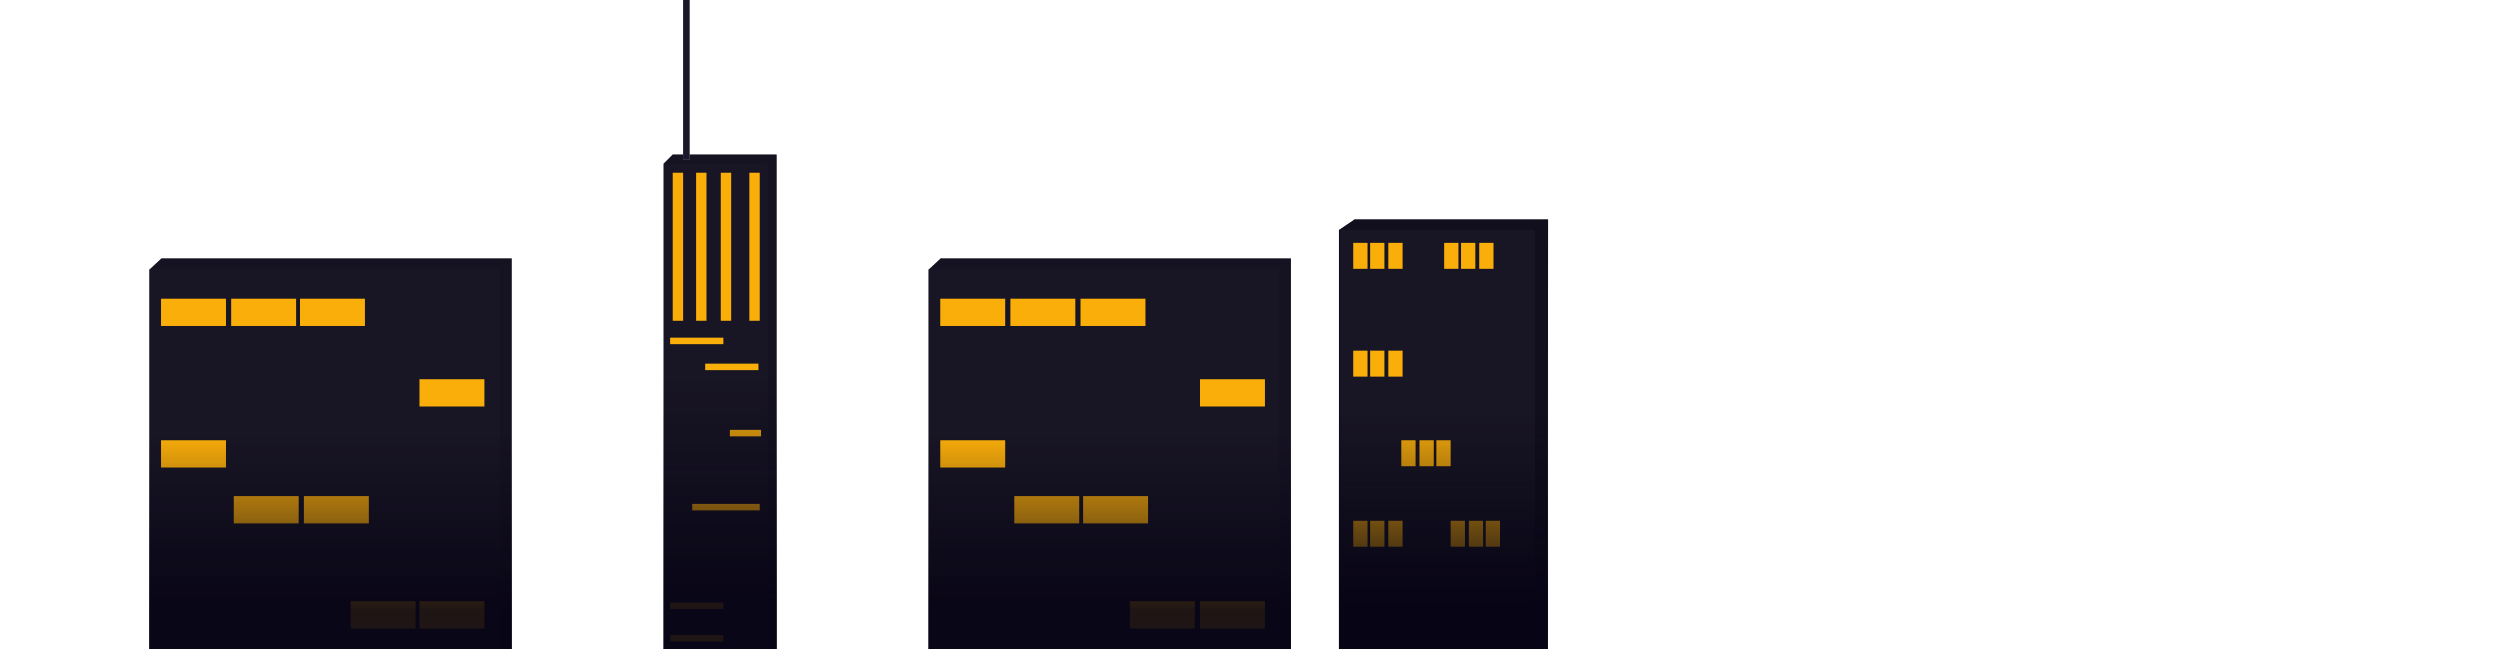 <svg id="Layer_4" data-name="Layer 4" xmlns="http://www.w3.org/2000/svg" xmlns:xlink="http://www.w3.org/1999/xlink" viewBox="0 0 1925 500"><defs><style>.cls-1{fill:#b5b5b5;}.cls-2{fill:#6d6d6d;}.cls-3{fill:#070415;}.cls-10,.cls-3,.cls-7,.cls-8,.cls-9{opacity:0.9;}.cls-4{fill:#faae0a;}.cls-5{fill:url(#linear-gradient);}.cls-6{fill:#9b9b9b;}.cls-7{fill:#0a071c;}.cls-8{fill:url(#linear-gradient-2);}.cls-9{fill:url(#linear-gradient-3);}.cls-10{fill:url(#linear-gradient-4);}</style><linearGradient id="linear-gradient" x1="1111.5" y1="500.42" x2="1111.5" y2="169" gradientUnits="userSpaceOnUse"><stop offset="0.1" stop-color="#070415"/><stop offset="0.55" stop-color="#070415" stop-opacity="0"/></linearGradient><linearGradient id="linear-gradient-2" x1="554.5" y1="500" x2="554.5" y2="119" xlink:href="#linear-gradient"/><linearGradient id="linear-gradient-3" x1="854.5" y1="500" x2="854.5" y2="199" xlink:href="#linear-gradient"/><linearGradient id="linear-gradient-4" x1="254.5" y1="500" x2="254.5" y2="199" xlink:href="#linear-gradient"/></defs><title>Artboard 1</title><rect class="cls-1" x="1042" y="169" width="150" height="323"/><polygon class="cls-2" points="1031 177.09 1043.04 169 1192 169 1191.78 500 1031 500.42 1031 177.09"/><rect class="cls-1" x="1032" y="177" width="150" height="323"/><polygon class="cls-3" points="1031 177.09 1043.04 169 1192 169 1191.78 500 1031 500.42 1031 177.09"/><rect class="cls-4" x="1042" y="187" width="11" height="20"/><rect class="cls-4" x="1055" y="187" width="11" height="20"/><rect class="cls-4" x="1069" y="187" width="11" height="20"/><rect class="cls-4" x="1112" y="187" width="11" height="20"/><rect class="cls-4" x="1125" y="187" width="11" height="20"/><rect class="cls-4" x="1139" y="187" width="11" height="20"/><rect class="cls-4" x="1079" y="339" width="11" height="20"/><rect class="cls-4" x="1093" y="339" width="11" height="20"/><rect class="cls-4" x="1106" y="339" width="11" height="20"/><rect class="cls-4" x="1042" y="270" width="11" height="20"/><rect class="cls-4" x="1055" y="270" width="11" height="20"/><rect class="cls-4" x="1069" y="270" width="11" height="20"/><rect class="cls-4" x="1117" y="401" width="11" height="20"/><rect class="cls-4" x="1131" y="401" width="11" height="20"/><rect class="cls-4" x="1144" y="401" width="11" height="20"/><rect class="cls-4" x="1042" y="401" width="11" height="20"/><rect class="cls-4" x="1055" y="401" width="11" height="20"/><rect class="cls-4" x="1069" y="401" width="11" height="20"/><polygon class="cls-5" points="1031 177.09 1043.04 169 1192 169 1191.78 500 1031 500.42 1031 177.09"/><polygon class="cls-6" points="518 119 511 126 511 500 518 500 598 500 598 119 518 119"/><rect class="cls-1" x="511" y="126" width="80" height="374"/><polygon class="cls-3" points="518 119 511 126 511 500 518 500 598 500 598 119 518 119"/><rect class="cls-4" x="516" y="260" width="41" height="5"/><rect class="cls-4" x="562" y="331" width="24" height="5"/><rect class="cls-4" x="533" y="388" width="52" height="5"/><rect class="cls-4" x="543" y="280" width="41" height="5"/><rect class="cls-4" x="516" y="464" width="41" height="5"/><rect class="cls-4" x="516" y="489" width="41" height="5"/><rect class="cls-1" x="526" width="5" height="123"/><rect class="cls-7" x="526" width="5" height="123"/><rect class="cls-4" x="518" y="133" width="8" height="114"/><rect class="cls-4" x="536" y="133" width="8" height="114"/><rect class="cls-4" x="555" y="133" width="8" height="114"/><rect class="cls-4" x="577" y="133" width="8" height="114"/><polygon class="cls-8" points="518 119 511 126 511 500 518 500 598 500 598 119 518 119"/><rect class="cls-1" x="724" y="199" width="270" height="301"/><polygon class="cls-6" points="715 207.66 724.32 199 994 199 994 500 715 500 715 207.66"/><rect class="cls-1" x="715" y="207" width="270" height="293"/><polygon class="cls-3" points="724.32 199 715 207.66 715 500 724.32 500 994 500 994 199 724.32 199"/><rect class="cls-4" x="724" y="230" width="50" height="21"/><rect class="cls-4" x="778" y="230" width="50" height="21"/><rect class="cls-4" x="832" y="230" width="50" height="21"/><rect class="cls-4" x="781" y="382" width="50" height="21"/><rect class="cls-4" x="724" y="339" width="50" height="21"/><rect class="cls-4" x="834" y="382" width="50" height="21"/><rect class="cls-4" x="870" y="463" width="50" height="21"/><rect class="cls-4" x="924" y="463" width="50" height="21"/><rect class="cls-4" x="924" y="292" width="50" height="21"/><polygon class="cls-9" points="724.32 199 715 207.66 715 500 724.32 500 994 500 994 199 724.32 199"/><rect class="cls-1" x="124" y="199" width="270" height="301"/><polygon class="cls-6" points="115 207.66 124.32 199 394 199 394 500 115 500 115 207.66"/><rect class="cls-1" x="115" y="207" width="270" height="293"/><polygon class="cls-3" points="124.32 199 115 207.66 115 500 124.32 500 394 500 394 199 124.32 199"/><rect class="cls-4" x="124" y="230" width="50" height="21"/><rect class="cls-4" x="178" y="230" width="50" height="21"/><rect class="cls-4" x="231" y="230" width="50" height="21"/><rect class="cls-4" x="180" y="382" width="50" height="21"/><rect class="cls-4" x="124" y="339" width="50" height="21"/><rect class="cls-4" x="234" y="382" width="50" height="21"/><rect class="cls-4" x="270" y="463" width="50" height="21"/><rect class="cls-4" x="323" y="463" width="50" height="21"/><rect class="cls-4" x="323" y="292" width="50" height="21"/><polygon class="cls-10" points="124.32 199 115 207.66 115 500 124.32 500 394 500 394 199 124.32 199"/></svg>